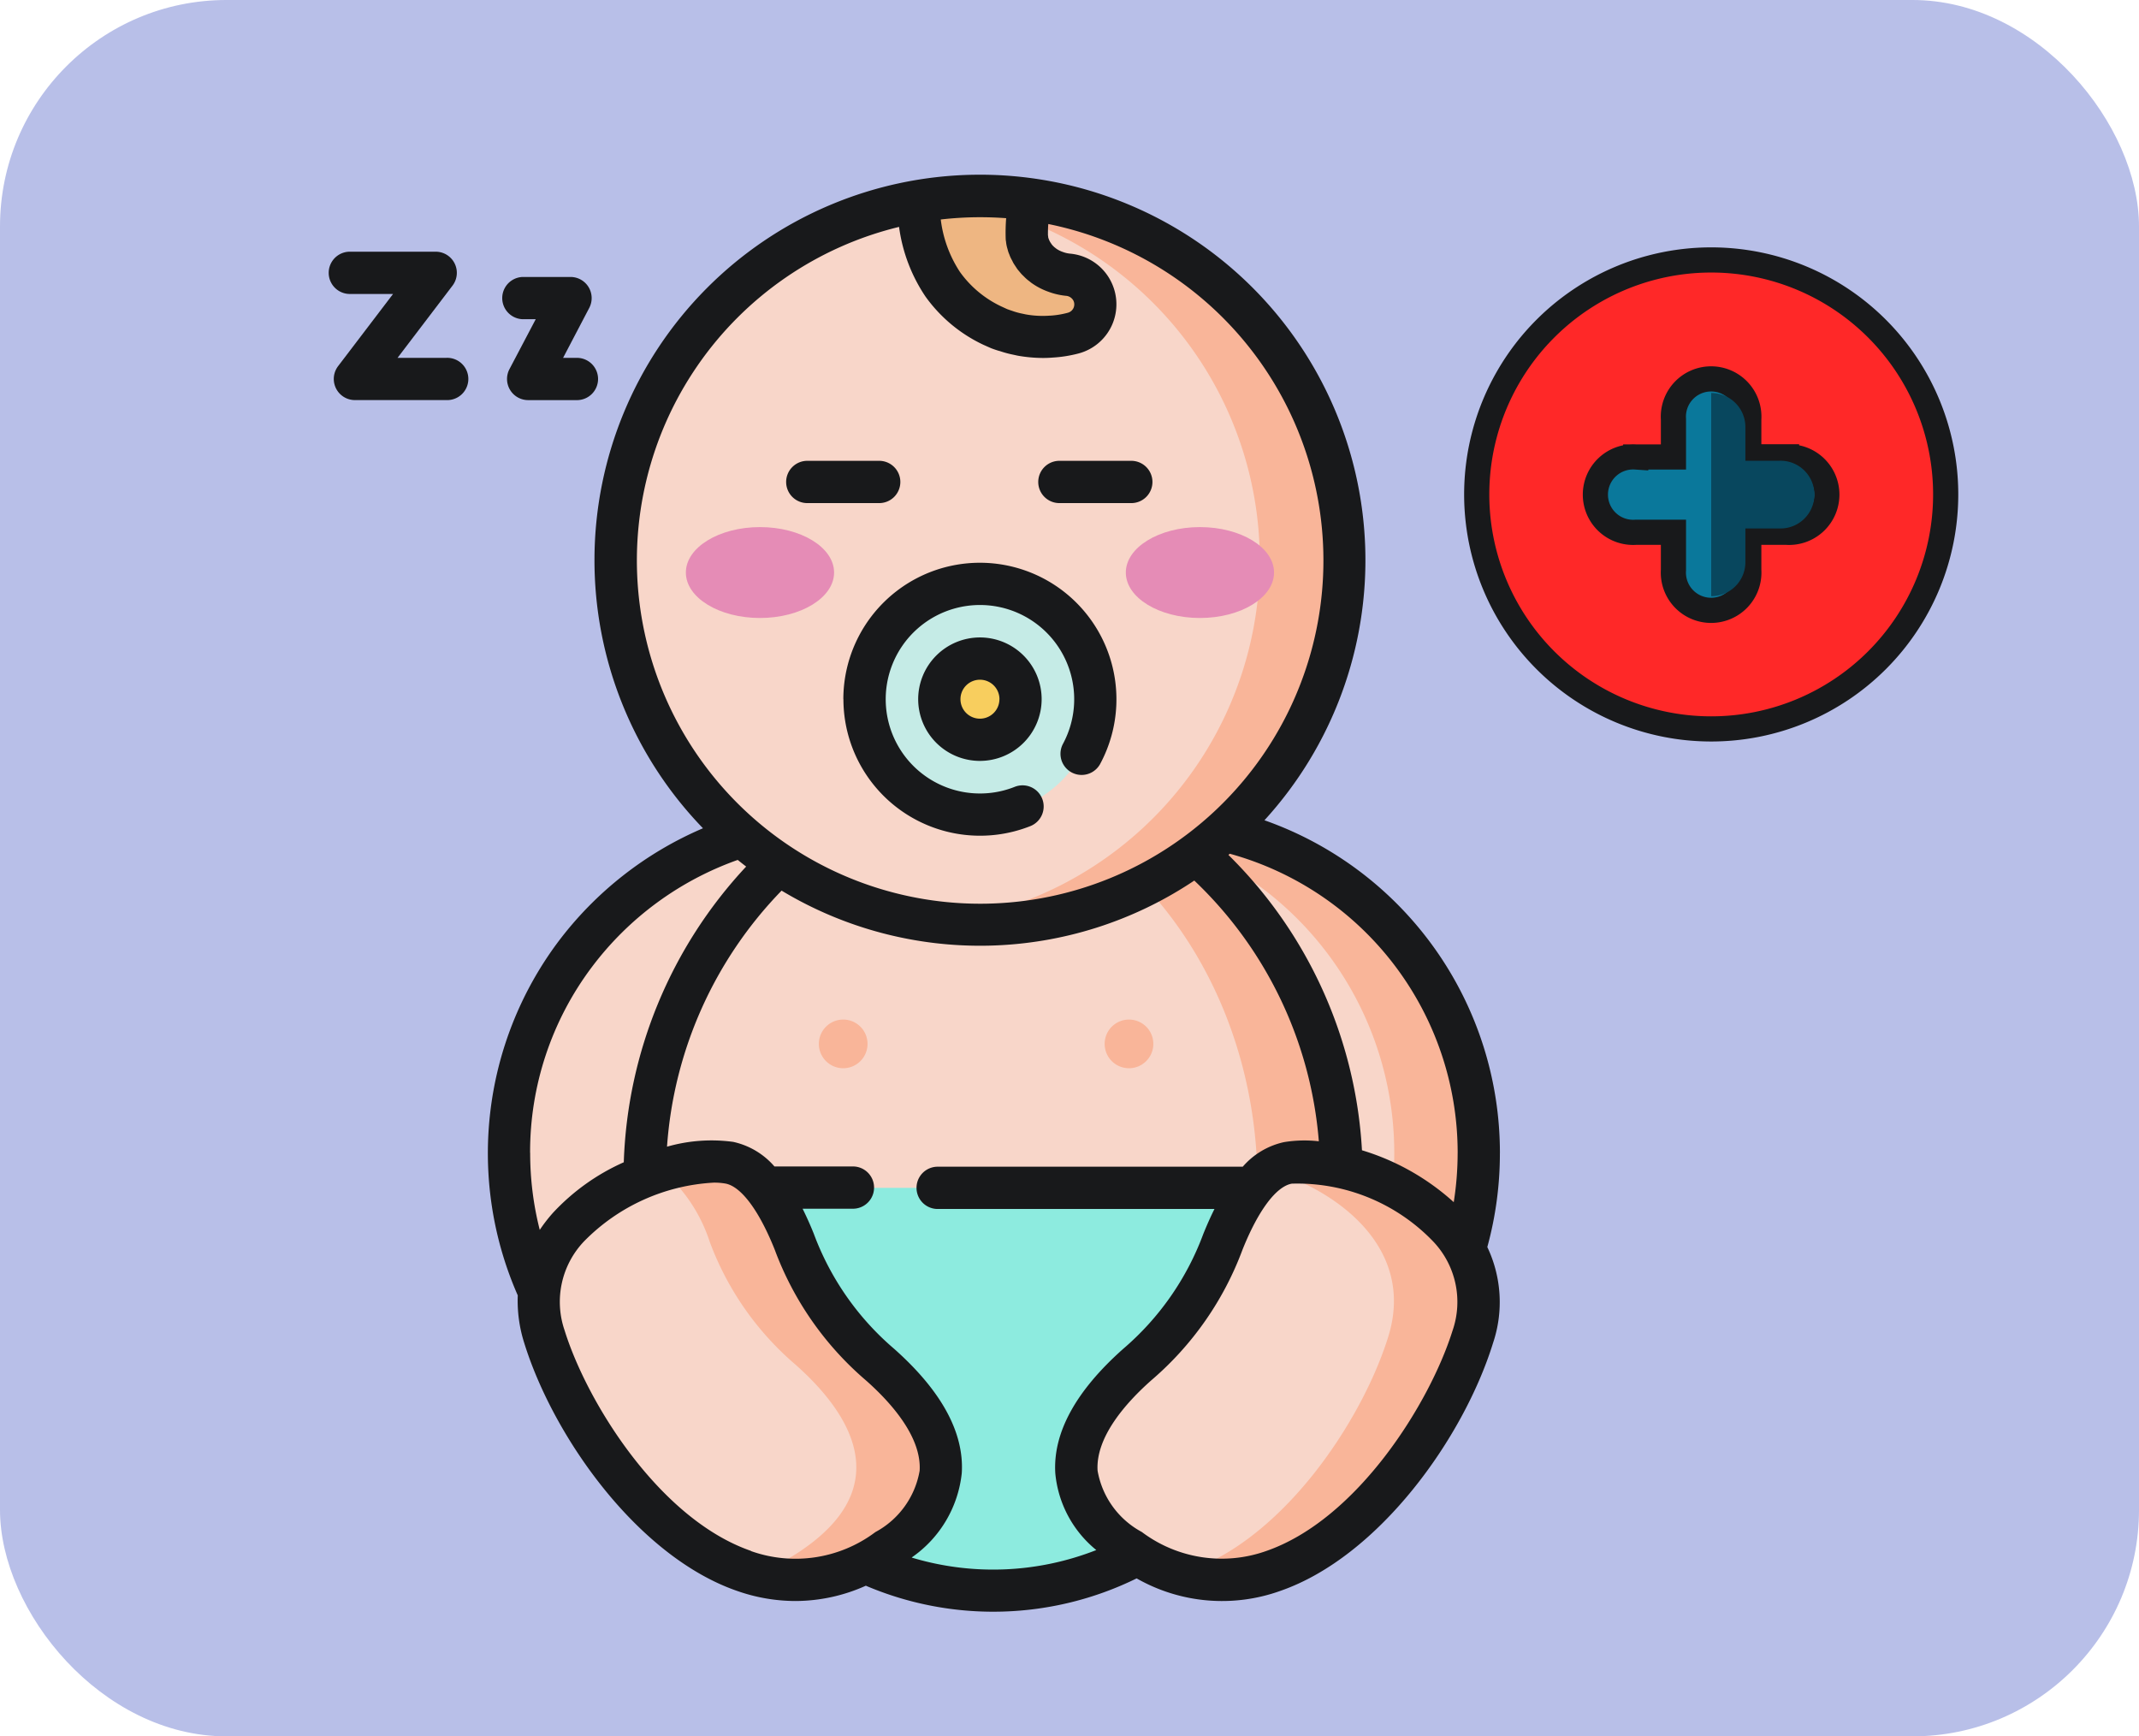 <svg xmlns="http://www.w3.org/2000/svg" width="85" height="69" viewBox="0 0 85 69">
  <g id="Grupo_1063981" data-name="Grupo 1063981" transform="translate(-180 -5570)">
    <rect id="Rectángulo_34827" data-name="Rectángulo 34827" width="85" height="69" rx="9" transform="translate(180 5570)" fill="#b8bfe8"/>
    <g id="Grupo_1063946" data-name="Grupo 1063946" transform="translate(2 20.649)">
      <g id="Grupo_1063945" data-name="Grupo 1063945" transform="translate(203.218 5558.218)">
        <path id="Trazado_781451" data-name="Trazado 781451" d="M9.318,0A9.318,9.318,0,1,1,0,9.318,9.318,9.318,0,0,1,9.318,0Z" transform="translate(33.464 1.463)" fill="#ff2828" stroke="#18191b" stroke-width="1"/>
        <g id="Grupo_1063944" data-name="Grupo 1063944" transform="translate(38.292 6.292)">
          <path id="Trazado_781423" data-name="Trazado 781423" d="M369.483,62.993h-1.5V61.5a1.5,1.5,0,1,0-2.993,0v1.5h-1.5a1.5,1.5,0,1,0,0,2.993h1.5v1.5a1.5,1.5,0,1,0,2.993,0v-1.5h1.5a1.5,1.5,0,1,0,0-2.993Z" transform="translate(-362 -60)" fill="#0a789b" stroke="#18191b" stroke-width="1"/>
          <path id="Trazado_781424" data-name="Trazado 781424" d="M409.718,62.691h-1.359V61.346A1.353,1.353,0,0,0,407,60v8.074a1.353,1.353,0,0,0,1.359-1.346V65.382h1.359a1.346,1.346,0,1,0,0-2.691Z" transform="translate(-402.51 -59.541)" fill="#08475e"/>
        </g>
      </g>
      <g id="recien-nacido_6_" data-name="recien-nacido (6)" transform="translate(190.562 5556.304)">
        <path id="Trazado_781425" data-name="Trazado 781425" d="M91.1,243.553a13.179,13.179,0,1,1-13.179-13.178A13.179,13.179,0,0,1,91.1,243.553Zm0,0" transform="translate(-57.077 -204.685)" fill="#f8d6c9"/>
        <path id="Trazado_781426" data-name="Trazado 781426" d="M200.337,243.553a13.179,13.179,0,1,1-13.178-13.178A13.179,13.179,0,0,1,200.337,243.553Zm0,0" transform="translate(-154.135 -204.685)" fill="#f8d6c9"/>
        <path id="Trazado_781427" data-name="Trazado 781427" d="M278.781,230.374a13.354,13.354,0,0,0-1.68.106,13.18,13.18,0,0,1,0,26.145,13.179,13.179,0,1,0,1.68-26.251Zm0,0" transform="translate(-245.757 -204.684)" fill="#f9b599"/>
        <path id="Trazado_781428" data-name="Trazado 781428" d="M140.7,231.265c0-8.91-6.206-16.132-13.863-16.132s-13.862,7.223-13.862,16.132,6.206,16.132,13.862,16.132S140.7,240.175,140.7,231.265Zm0,0" transform="translate(-99.934 -191.143)" fill="#f8d6c9"/>
        <path id="Trazado_781429" data-name="Trazado 781429" d="M223.91,215.132a12.1,12.1,0,0,0-1.679.118c6.864.965,12.183,7.766,12.183,16.014s-5.319,15.049-12.183,16.014a12.035,12.035,0,0,0,1.679.118c7.656,0,13.863-7.223,13.863-16.132s-6.206-16.132-13.863-16.132Zm0,0" transform="translate(-197.005 -191.142)" fill="#f9b599"/>
        <path id="Trazado_781430" data-name="Trazado 781430" d="M131.691,22.01A14.479,14.479,0,1,1,117.213,7.531,14.479,14.479,0,0,1,131.691,22.01Zm0,0" transform="translate(-90.834 -6.691)" fill="#f8d6c9"/>
        <path id="Trazado_781431" data-name="Trazado 781431" d="M219.191,7.531a14.542,14.542,0,0,0-1.68.1,14.479,14.479,0,0,1,0,28.763,14.641,14.641,0,0,0,1.68.1,14.479,14.479,0,1,0,0-28.957Zm0,0" transform="translate(-192.812 -6.691)" fill="#f9b599"/>
        <path id="Trazado_781432" data-name="Trazado 781432" d="M278.964,301.951a.967.967,0,1,1-.967-.967A.966.966,0,0,1,278.964,301.951Zm0,0" transform="translate(-245.695 -267.421)" fill="#f9b599"/>
        <path id="Trazado_781433" data-name="Trazado 781433" d="M177.12,301.951a.967.967,0,1,1-.967-.967A.966.966,0,0,1,177.12,301.951Zm0,0" transform="translate(-155.208 -267.421)" fill="#f9b599"/>
        <path id="Trazado_781434" data-name="Trazado 781434" d="M133.657,127.291c0-1-1.319-1.806-2.945-1.806s-2.945.808-2.945,1.806,1.319,1.806,2.945,1.806S133.657,128.288,133.657,127.291Zm0,0" transform="translate(-113.074 -111.492)" fill="#e58cb6"/>
        <path id="Trazado_781435" data-name="Trazado 781435" d="M290.446,127.291c0-1-1.319-1.806-2.945-1.806s-2.945.808-2.945,1.806,1.319,1.806,2.945,1.806S290.446,128.288,290.446,127.291Zm0,0" transform="translate(-252.38 -111.492)" fill="#e58cb6"/>
        <path id="Trazado_781436" data-name="Trazado 781436" d="M217.548,13.232a1.182,1.182,0,0,1-.755,1.651,4.306,4.306,0,0,1-.864.145,4.7,4.7,0,0,1-1.194-.062,4.862,4.862,0,0,1-.595-.153c-.1-.033-.2-.065-.294-.1l-.286-.127a5.086,5.086,0,0,1-1.963-1.64,5.905,5.905,0,0,1-.964-3.26h4.44a5.3,5.3,0,0,0-.132,1.411,1.535,1.535,0,0,0,.037.2l.027.1c.013.031.026.064.039.1a.477.477,0,0,0,.045.1l.051.1.062.093.031.05.037.043.074.092.085.083a1.815,1.815,0,0,0,.188.159,1.885,1.885,0,0,0,.46.238,1.944,1.944,0,0,0,.5.117,1.2,1.2,0,0,1,.974.666Zm0,0" transform="translate(-186.7 -8.604)" fill="#eeb682"/>
        <path id="Trazado_781437" data-name="Trazado 781437" d="M131.117,372.288a5.3,5.3,0,0,1,8.208-4.429,18.257,18.257,0,0,0,1.386-6.913H112.989a18.217,18.217,0,0,0,1.485,7.143,5.3,5.3,0,0,1,7.206,7.7,12.106,12.106,0,0,0,10.637-.143,5.28,5.28,0,0,1-1.2-3.358Zm0,0" transform="translate(-99.945 -320.696)" fill="#8debdf"/>
        <path id="Trazado_781438" data-name="Trazado 781438" d="M269.349,359.672a11.829,11.829,0,0,0,3.4-4.873c.592-1.48,1.45-2.929,2.584-3.137,2.416-.444,8.849,2.067,7.348,6.9s-7.475,12.7-13.629,8.455c-3.762-2.594-1.8-5.489.3-7.348Zm0,0" transform="translate(-236.718 -312.403)" fill="#f8d6c9"/>
        <path id="Trazado_781439" data-name="Trazado 781439" d="M308.047,351.663a1.826,1.826,0,0,0-.693.295c2.7.824,5.769,3.106,4.683,6.608-1.054,3.4-4.312,8.283-8.29,9.425,5.411,1.613,10.31-5.111,11.649-9.425,1.5-4.836-4.933-7.347-7.348-6.9Zm0,0" transform="translate(-269.431 -312.404)" fill="#f9b599"/>
        <path id="Trazado_781440" data-name="Trazado 781440" d="M88.91,359.672a11.83,11.83,0,0,1-3.4-4.873c-.592-1.48-1.45-2.929-2.583-3.137-2.416-.444-8.849,2.067-7.349,6.9s7.475,12.7,13.629,8.455c3.762-2.594,1.8-5.489-.3-7.348Zm0,0" transform="translate(-66.506 -312.403)" fill="#f8d6c9"/>
        <path id="Trazado_781441" data-name="Trazado 781441" d="M128,359.673a11.83,11.83,0,0,1-3.4-4.873c-.592-1.479-1.45-2.928-2.583-3.137a6.083,6.083,0,0,0-2.667.294,6.321,6.321,0,0,1,1.891,2.843,11.83,11.83,0,0,0,3.4,4.873c2.1,1.859,4.058,4.754.3,7.348a7.018,7.018,0,0,1-1.98.97,6.089,6.089,0,0,0,5.339-.97c3.761-2.594,1.8-5.489-.3-7.349Zm0,0" transform="translate(-105.599 -312.404)" fill="#f9b599"/>
        <path id="Trazado_781442" data-name="Trazado 781442" d="M200.623,150.28a4.585,4.585,0,1,1-4.585-4.585A4.585,4.585,0,0,1,200.623,150.28Zm0,0" transform="translate(-169.659 -129.448)" fill="#c5ebe6"/>
        <path id="Trazado_781443" data-name="Trazado 781443" d="M221.329,173.957a1.614,1.614,0,1,1-1.613-1.614A1.614,1.614,0,0,1,221.329,173.957Zm0,0" transform="translate(-193.336 -153.125)" fill="#f8ce5e"/>
        <g id="Grupo_1063943" data-name="Grupo 1063943" transform="translate(0.5 0)">
          <path id="Trazado_781444" data-name="Trazado 781444" d="M97.429,38.868a14.011,14.011,0,0,0-9.357-13.225,15.318,15.318,0,1,0-22.312.318A14.17,14.17,0,0,0,60,30.48a14.03,14.03,0,0,0-1.6,14.044,5.525,5.525,0,0,0,.256,1.887c1.168,3.764,4.531,8.5,8.464,9.858a7.04,7.04,0,0,0,2.313.4,6.859,6.859,0,0,0,2.8-.609l.034.016a12.925,12.925,0,0,0,10.726-.306,6.856,6.856,0,0,0,5.7.5c3.933-1.36,7.3-6.094,8.464-9.858a5.093,5.093,0,0,0-.229-3.809,14.054,14.054,0,0,0,.5-3.734Zm-1.68,0a12.459,12.459,0,0,1-.155,1.951,9.559,9.559,0,0,0-3.647-2.062A17.881,17.881,0,0,0,86.64,27.02l.055-.047A12.329,12.329,0,0,1,95.75,38.868ZM77.808,1.719a7.246,7.246,0,0,0-.017.849.85.85,0,0,0,.014.093l0,.013a1.391,1.391,0,0,0,.053.255l.02.075a.871.871,0,0,0,.039.115c.007.016.013.032.02.048a1.252,1.252,0,0,0,.1.217l.041.082a.82.82,0,0,0,.053.091l.081.122a.8.8,0,0,0,.071.1l.1.119a.834.834,0,0,0,.068.074l.066.064a1.565,1.565,0,0,0,.209.184l.026.02a.8.8,0,0,0,.092.071,2.7,2.7,0,0,0,.644.33,2.78,2.78,0,0,0,.694.161.364.364,0,0,1,.3.194.343.343,0,0,1-.219.478,3.458,3.458,0,0,1-.7.116l-.023,0a3.782,3.782,0,0,1-.956-.05l-.115-.025a2.837,2.837,0,0,1-.353-.091l-.022-.008-.02-.007c-.075-.025-.151-.05-.226-.078L77.6,5.217a4.239,4.239,0,0,1-1.63-1.365,4.863,4.863,0,0,1-.761-2.083,13.67,13.67,0,0,1,1.56-.09q.526,0,1.042.039Zm-4.256.344a6.5,6.5,0,0,0,1.053,2.773,5.935,5.935,0,0,0,2.3,1.913l.286.127.047.019c.1.037.2.071.3.1l.009,0a4.221,4.221,0,0,0,.561.151l.122.027.049.01a5.932,5.932,0,0,0,.991.089c.138,0,.273-.006.406-.017A5.164,5.164,0,0,0,80.7,7.089a2.021,2.021,0,0,0-.355-3.963,1.108,1.108,0,0,1-.283-.066l-.042-.015a1.037,1.037,0,0,1-.217-.114l-.067-.053-.014-.01L79.7,2.846,79.652,2.8l-.043-.054L79.6,2.731l-.013-.02-.033-.049-.027-.054-.01-.018c-.008-.023-.017-.046-.026-.068l-.013-.048c0-.006,0-.011,0-.016s-.006-.044-.01-.072c0-.094,0-.262.014-.437a13.641,13.641,0,1,1-5.923.113Zm-14.662,36.8a12.234,12.234,0,0,1,2.451-7.382,12.46,12.46,0,0,1,5.8-4.262q.166.134.335.264a18.081,18.081,0,0,0-4.863,11.751,8.6,8.6,0,0,0-2.826,2.022,6.155,6.155,0,0,0-.513.665,12.347,12.347,0,0,1-.381-3.057Zm8.778,15.814c-3.622-1.253-6.513-5.882-7.409-8.769a3.483,3.483,0,0,1,.781-3.538,7.813,7.813,0,0,1,5.151-2.327,2.6,2.6,0,0,1,.463.037c.622.115,1.335,1.07,1.956,2.623A12.6,12.6,0,0,0,72.234,47.9c1.019.9,2.217,2.261,2.136,3.591a3.427,3.427,0,0,1-1.758,2.438,5.282,5.282,0,0,1-4.942.756Zm6.393.257a4.668,4.668,0,0,0,1.983-3.348c.1-1.609-.809-3.274-2.7-4.95a11.055,11.055,0,0,1-3.178-4.556c-.143-.358-.293-.689-.447-1h2a.84.84,0,1,0,0-1.68H68.6a3.017,3.017,0,0,0-1.641-.977,6.409,6.409,0,0,0-2.628.192,16.227,16.227,0,0,1,4.553-10.176,15.29,15.29,0,0,0,16.4-.4A16.06,16.06,0,0,1,90.233,38.4a5.056,5.056,0,0,0-1.382.033,3.019,3.019,0,0,0-1.641.977H75.086a.84.84,0,0,0,0,1.68h11c-.154.307-.3.637-.447,1a11.055,11.055,0,0,1-3.178,4.556h0c-1.887,1.676-2.8,3.341-2.7,4.95a4.46,4.46,0,0,0,1.629,3.048,11.21,11.21,0,0,1-7.331.3ZM95.55,45.913c-.9,2.887-3.787,7.516-7.409,8.769a5.282,5.282,0,0,1-4.942-.756,3.428,3.428,0,0,1-1.758-2.438c-.081-1.33,1.116-2.687,2.136-3.591a12.594,12.594,0,0,0,3.623-5.19c.621-1.552,1.333-2.509,1.956-2.623a7.48,7.48,0,0,1,5.614,2.29,3.483,3.483,0,0,1,.781,3.538Zm0,0" transform="translate(-50.887 0)" fill="#18191b"/>
          <path id="Trazado_781445" data-name="Trazado 781445" d="M164.614,103.551h2.8a.84.84,0,1,0,0-1.679h-2.8a.84.84,0,1,0,0,1.679Zm0,0" transform="translate(-145.567 -90.512)" fill="#18191b"/>
          <path id="Trazado_781446" data-name="Trazado 781446" d="M254.45,103.551h2.8a.84.84,0,1,0,0-1.679h-2.8a.84.84,0,1,0,0,1.679Zm0,0" transform="translate(-225.385 -90.512)" fill="#18191b"/>
          <path id="Trazado_781447" data-name="Trazado 781447" d="M5.18,31.569H3.236L5.42,28.7a.84.84,0,0,0-.668-1.349H1.34a.84.84,0,1,0,0,1.68H3.057L.873,31.9a.84.84,0,0,0,.668,1.348H5.18a.84.84,0,1,0,0-1.679Zm0,0" transform="translate(-0.5 -24.302)" fill="#18191b"/>
          <path id="Trazado_781448" data-name="Trazado 781448" d="M62.925,38.023h.52L62.4,40.009a.84.84,0,0,0,.744,1.229h1.909a.84.84,0,1,0,0-1.679h-.521l1.04-1.986a.84.84,0,0,0-.744-1.229H62.925a.84.84,0,0,0,0,1.679Zm0,0" transform="translate(-55.218 -32.291)" fill="#18191b"/>
          <path id="Trazado_781449" data-name="Trazado 781449" d="M183.922,143.589a5.429,5.429,0,0,0,7.409,5.051.84.84,0,1,0-.615-1.563,3.745,3.745,0,1,1,1.926-1.705.84.84,0,0,0,1.477.8,5.426,5.426,0,1,0-10.2-2.583Zm0,0" transform="translate(-163.468 -122.757)" fill="#18191b"/>
          <path id="Trazado_781450" data-name="Trazado 781450" d="M210.57,167.266a2.453,2.453,0,1,0,2.454-2.454A2.456,2.456,0,0,0,210.57,167.266Zm3.228,0a.774.774,0,1,1-.774-.774A.775.775,0,0,1,213.8,167.266Zm0,0" transform="translate(-187.145 -146.434)" fill="#18191b"/>
        </g>
      </g>
    </g>
  </g>
</svg>
